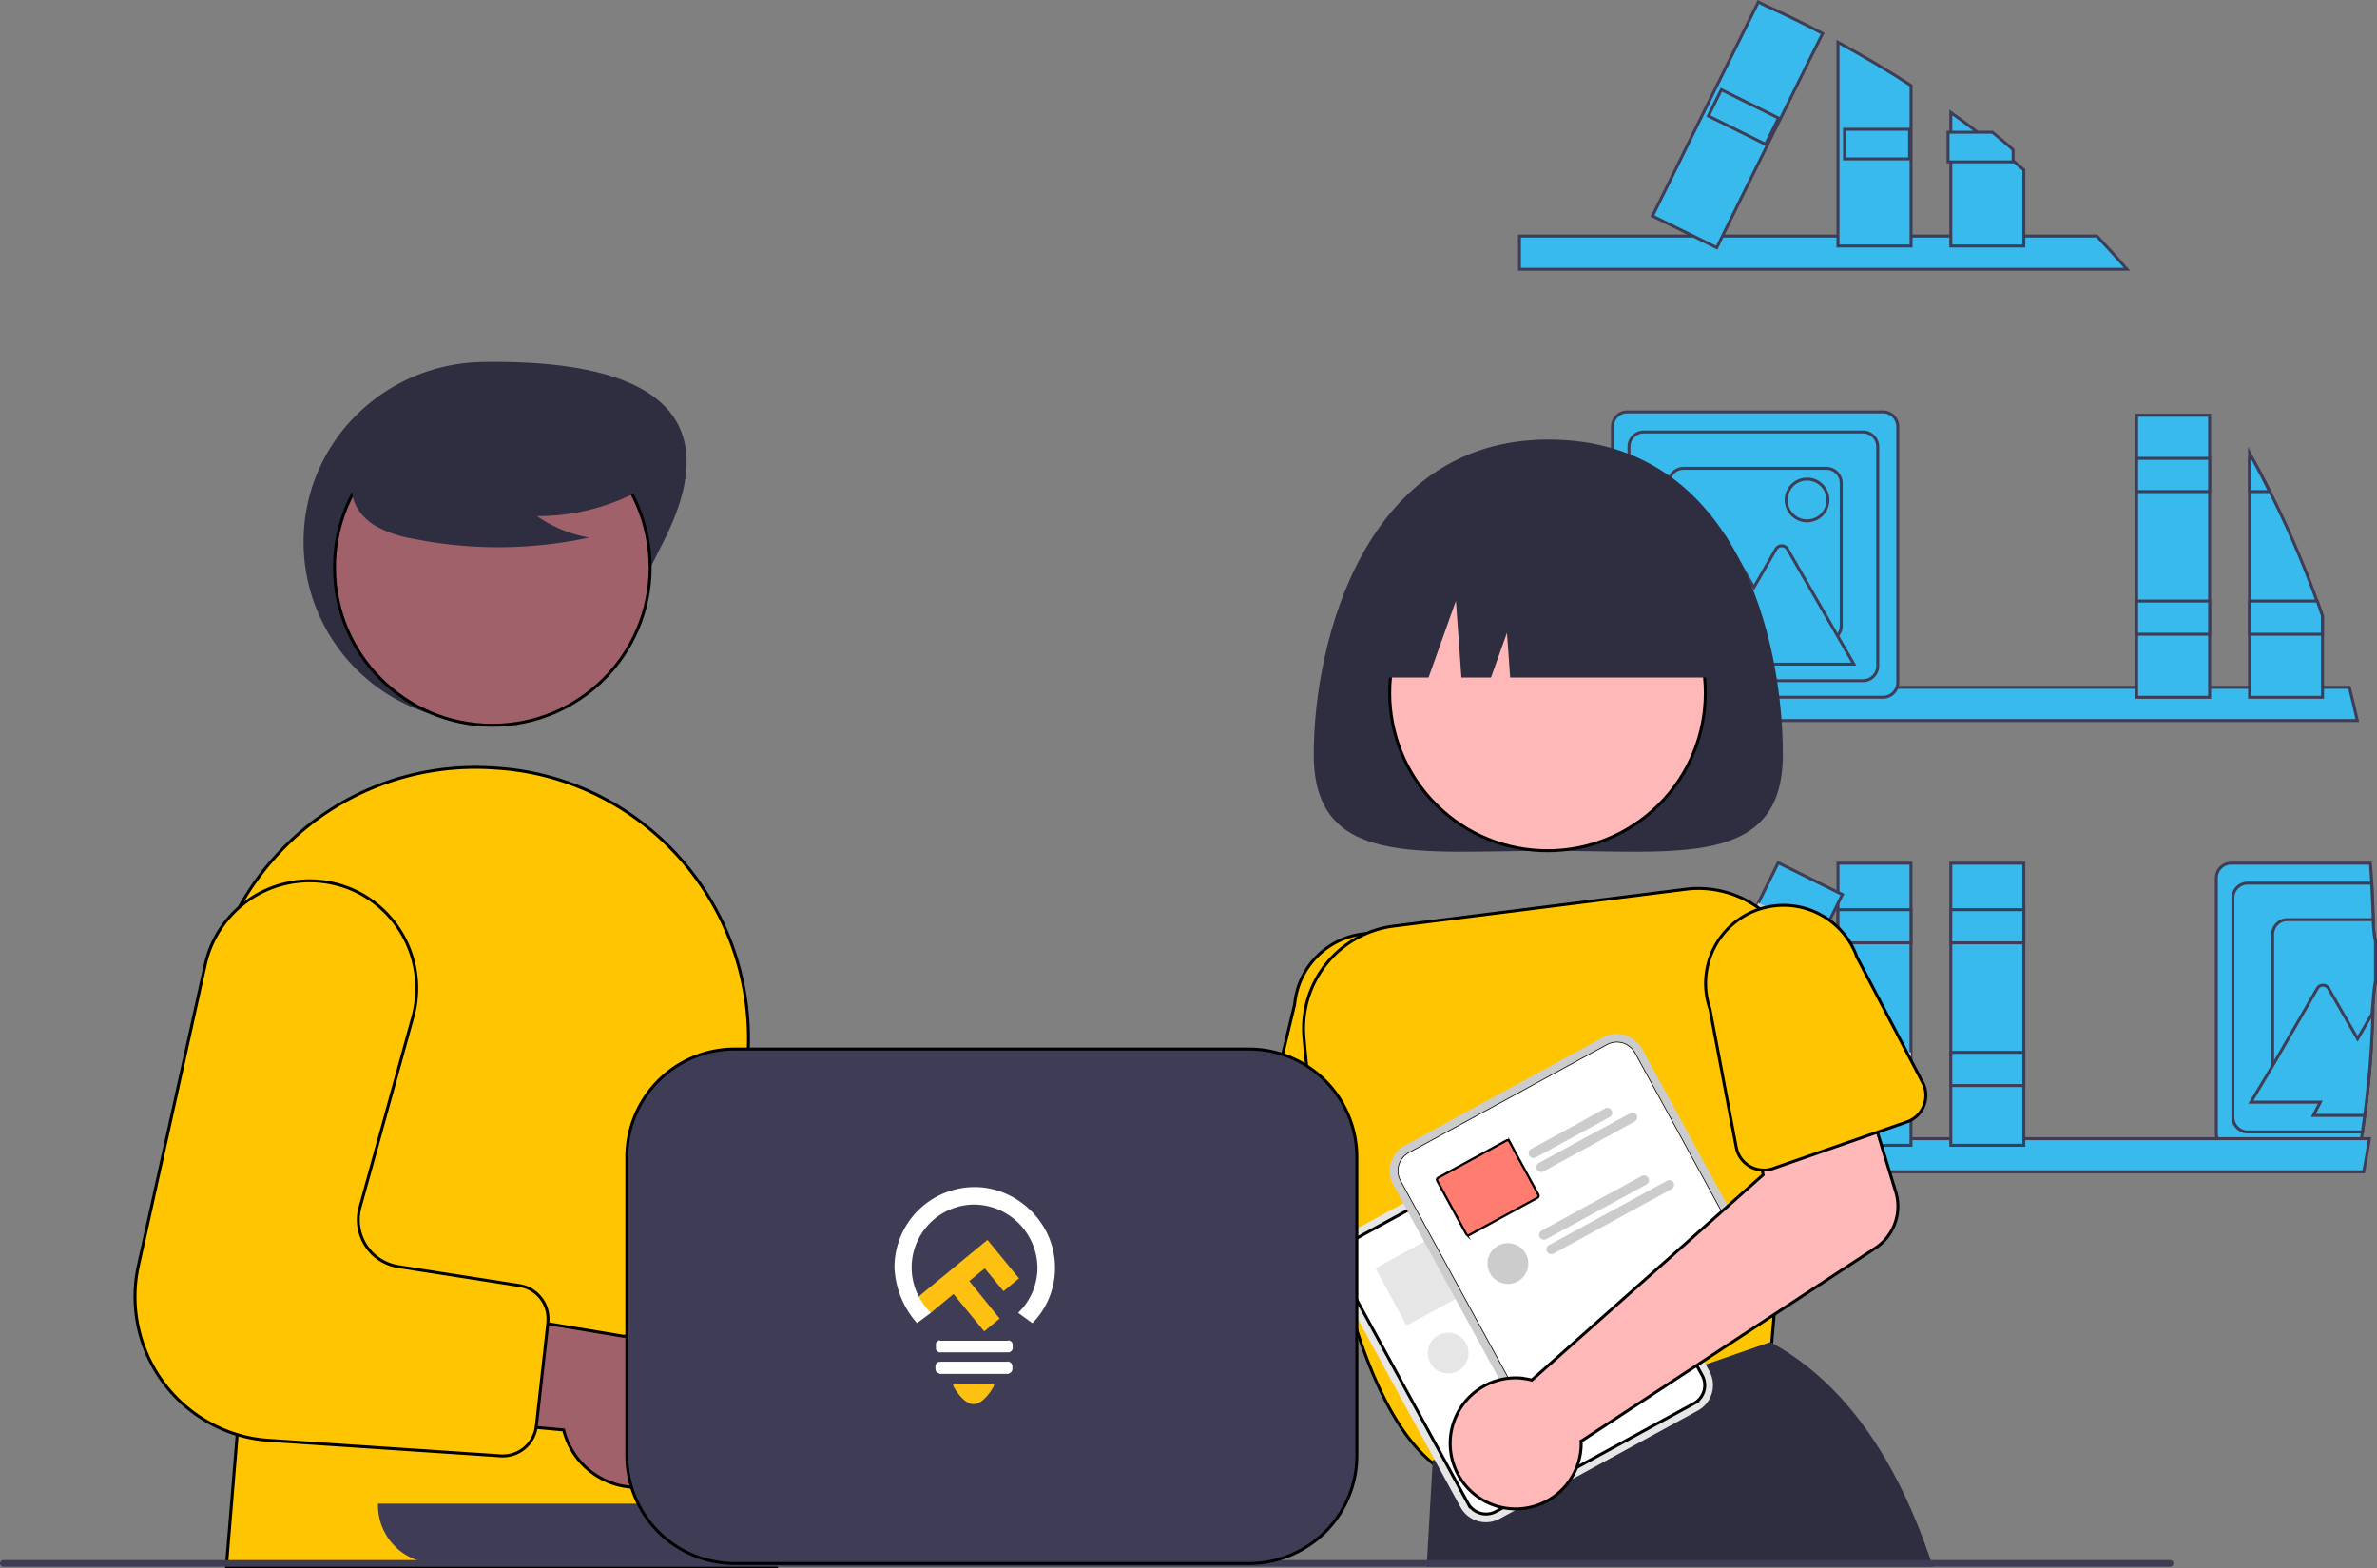 <svg id="Layer_1" data-name="Layer 1" xmlns="http://www.w3.org/2000/svg" viewBox="0 0 803.5 530.06"><rect x="0" y="0" width="803.5" height="530.06" fill="#808080" stroke="none"/><defs><style>.cls-1{fill:#38baec;stroke:#3f3d56;}.cls-1,.cls-10,.cls-11,.cls-12,.cls-14,.cls-4,.cls-6,.cls-8{stroke-miterlimit:10;}.cls-2{fill:#ccc;}.cls-3,.cls-6{fill:#ffb8b8;}.cls-4{fill:#ffc500;}.cls-10,.cls-11,.cls-12,.cls-14,.cls-4,.cls-6,.cls-8{stroke:#000;}.cls-5{fill:#2f2e41;}.cls-7,.cls-8{fill:#a0616a;}.cls-9{fill:#e6e6e6;}.cls-10,.cls-11,.cls-16{fill:#fff;}.cls-11{stroke-width:0.25px;}.cls-12{fill:#ff7d70;stroke-width:0.75px;}.cls-13,.cls-14{fill:#3f3d56;}.cls-15{fill:#fec111;}</style></defs><path class="cls-1" d="M794.16,232.32q1.44,5.58,2.68,11.22H513.62V232.32Z"/><path class="cls-1" d="M783.32,203.42a339.19,339.19,0,0,0-16.06-37.31q-2.81-5.6-5.84-11.09c-.33-.63-.69-1.26-1-1.89v82.56h24.67V208.33Z"/><path class="cls-1" d="M767.2,166.15h-6.82V154.93h1Q764.43,160.48,767.2,166.15Z"/><polygon class="cls-1" points="783.32 203.16 760.38 203.16 760.38 214.38 785.05 214.38 785.05 208.13 783.32 203.16"/><rect class="cls-1" x="722.24" y="140.35" width="24.68" height="95.34"/><rect class="cls-1" x="722.24" y="154.93" width="24.68" height="11.22"/><rect class="cls-1" x="722.24" y="203.16" width="24.68" height="11.22"/><path class="cls-1" d="M636.46,139.23H550.05a5,5,0,0,0-5,5v86.41a5.54,5.54,0,0,0,.21,1.46,5.05,5.05,0,0,0,4.82,3.57h86.41a5,5,0,0,0,4.81-3.57,5.15,5.15,0,0,0,.21-1.46V144.25A5,5,0,0,0,636.46,139.23Z"/><path class="cls-1" d="M629.73,146H555.65a5,5,0,0,0-5,5v74.08a5,5,0,0,0,5,5h74.08a5,5,0,0,0,5-5V151A5,5,0,0,0,629.73,146Z"/><path class="cls-1" d="M617.39,158.29H569.11a5,5,0,0,0-5,5V211.6a5,5,0,0,0,5,5h48.28a5.06,5.06,0,0,0,5-5V163.32A5.05,5.05,0,0,0,617.39,158.29Z"/><path class="cls-1" d="M614.46,203.34l-10.24-17.75a2.25,2.25,0,0,0-3.07-.82,2.3,2.3,0,0,0-.82.82l-7.48,13-9.81-17a2.25,2.25,0,0,0-3.89,0L568.91,199.3,556.72,220h23.51l-2.33,4.49h48.75Z"/><circle class="cls-1" cx="610.84" cy="168.99" r="7.06"/><path class="cls-1" d="M802.22,310.89q-.12-6.52-.52-13c-.11-2.06-.41-6.13-.41-6.13h-47.1a5,5,0,0,0-5,5v86.42a4.64,4.64,0,0,0,.15,1.17,5,5,0,0,0,4.88,3.85h43.4s.43-2.17.62-3.46c.13-.76.25-1.54.36-2.3.27-1.83.53-3.66.76-5.48.34-2.49.64-5,.91-7.51a252.15,252.15,0,0,0,1.64-27.31h0c.37-3.47.42-7,1.12-10.44V318.26A30,30,0,0,1,802.22,310.89Z"/><path class="cls-1" d="M802.22,310.89c-.08-4.35-.52-12.39-.52-12.39H759.79a5,5,0,0,0-5,5V377.6a5,5,0,0,0,5,5h38.78s.53-3.81.76-5.63c.34-2.49.64-5,.91-7.51a252.15,252.15,0,0,0,1.64-27.31h0c.37-3.47.42-7,1.12-10.44V318.26A30,30,0,0,1,802.22,310.89Z"/><path class="cls-1" d="M802.22,310.84h-29a5,5,0,0,0-5,5v48.28a5,5,0,0,0,5,5h27s1.63-17.79,1.64-27h0c.37-3.47.42-7,1.12-10.44V318.26A40.64,40.64,0,0,1,802.22,310.84Z"/><path class="cls-1" d="M802.15,342.17q-.42,13.8-1.91,27.31-.4,3.76-.91,7.53H782l2.33-4.48H760.86l7.18-12,5-8.67,10.26-17.74a2.22,2.22,0,0,1,3-.84,2.26,2.26,0,0,1,.84.84l9.81,17Z"/><path class="cls-1" d="M719,91H513.62V79.78H708.81Q714,85.27,719,91Z"/><path class="cls-1" d="M621.29,14.29Q634,21.12,646,28.92V83.14H621.29Z"/><rect class="cls-1" x="623.5" y="43.7" width="22" height="10"/><path class="cls-1" d="M684.11,57.41V83.14H659.43V38q8.63,6.18,16.87,12.85Q680.24,54.09,684.11,57.41Z"/><path class="cls-1" d="M680.5,50.59V54.7h-22v-10h15Q677.05,47.58,680.5,50.59Z"/><path class="cls-1" d="M597.23,2.08q9.6,4.33,18.88,9.22l-5,10.05L594.59,54.79l-4.92,9.94L582,80.28l-1.69,3.43-6.9-3.43L558.59,73,568,54h0L572.9,44l16.55-33.43L594.32.78l.06-.11Z"/><rect class="cls-1" x="584.38" y="28.75" width="9.89" height="21.58" transform="translate(292.42 550.14) rotate(-63.66)"/><path class="cls-1" d="M800.94,384.87c-.19,1.3-.4,2.62-.63,3.91q-.6,3.68-1.29,7.3H513.62V384.87Z"/><rect class="cls-1" x="621.29" y="291.77" width="24.68" height="95.34"/><rect class="cls-1" x="621.29" y="307.47" width="24.68" height="11.22"/><rect class="cls-2" x="621.29" y="355.7" width="24.68" height="11.22"/><rect class="cls-1" x="659.43" y="291.77" width="24.68" height="95.34"/><rect class="cls-1" x="659.43" y="307.47" width="24.68" height="11.22"/><rect class="cls-1" x="659.43" y="355.7" width="24.68" height="11.22"/><rect class="cls-1" x="542.78" y="327.8" width="95.79" height="24.2" transform="translate(23.99 718.44) rotate(-63.66)"/><rect class="cls-2" x="597.21" y="303.4" width="11.09" height="24.2" transform="translate(52.57 715.69) rotate(-63.66)"/><rect class="cls-2" x="575.74" y="346.78" width="11.09" height="24.2" transform="translate(1.75 720.58) rotate(-63.66)"/><path class="cls-3" d="M328.42,427.52a22.55,22.55,0,0,1,2.88,2l99.86-31.07,5.63-24.78,38.5,3.61-5.71,44.83a16.89,16.89,0,0,1-14.1,14.54L338,455.22a22.14,22.14,0,1,1-12-28.9A21.61,21.61,0,0,1,328.42,427.52Z"/><path class="cls-4" d="M493,391.69l-.67-11.31h0l-.17-3.1-2-33.29a26.32,26.32,0,0,0-23.92-28.43,25.53,25.53,0,0,0-6,.16,26.4,26.4,0,0,0-22.6,23.75l-4.05,16.85-7.08,29.46a9.51,9.51,0,0,0,8.38,11.67l11.8,1.05,11.36,1,13.11,1.17.95.08,2.42.22,8.11.72h0a9.51,9.51,0,0,0,9.21-5,9.3,9.3,0,0,0,1.08-5Z"/><path class="cls-5" d="M602.66,255c0,38.39-35.5,32.58-79.28,32.58s-79.29,5.81-79.29-32.58,17.34-106.43,79.29-106.43C587.46,148.59,602.66,216.63,602.66,255Z"/><circle class="cls-6" cx="523.11" cy="234.19" r="53.35" transform="translate(-12.38 438.49) rotate(-45)"/><path class="cls-4" d="M598.21,310.06A31.9,31.9,0,0,0,595,307.3a34.68,34.68,0,0,0-25.38-6.71L471.25,313a34.89,34.89,0,0,0-30.45,37.88c.28,3.14.6,6.45.94,9.9.45,4.32,1,8.85,1.54,13.54,1,7.88,2.14,16.2,3.54,24.67,1.23,7.29,2.62,14.68,4.21,22,.46,2.1.94,4.21,1.44,6.3a0,0,0,0,0,0,0c0,.26.11.52.18.77a0,0,0,0,0,0,.05q1,4.38,2.19,8.65c.29,1.05.57,2.1.86,3.13.78,2.8,1.61,5.55,2.47,8.25,6.4,20.12,14.87,37.24,26.05,46.35a5.19,5.19,0,0,0,.45.37l.45.35.65-.2,2.76-.82,2.36-.72,30.68-9.23,7.64-2.3,24.54-7.39h0l22.45-6.75L579,467l19.28-5.8.61-7.2.83-9.56.5-5.74,3.9-45.3L606.37,367l2.47-28.69A34.89,34.89,0,0,0,598.21,310.06Z"/><path class="cls-5" d="M653.51,529.56H482.27l.12-2.24,1.85-32.43,0-.33.06-.95.41-.15.21-.07,2.49-.86.2-.07,2.8-1,.06,0,25.84-8.94.41-.14h0l3-1.06h-.68l1-.34h0l13.53-4.68h0l1.7-.59h-.75l.35-.12,15.71-5.43,0,0L551,470h0l20.1-6.95h0l.16-.06h0l2.58-.89.06,0,2.63-.91.06,0,21.86-7.57.38.21,0,0h0c25.08,13.9,42.12,39.41,53.68,73.13l.12.36.65,1.89C653.44,529.33,653.48,529.44,653.51,529.56Z"/><path class="cls-5" d="M461.9,229h21l9.24-25.89L494,229h10l5.4-15.1,1.08,15.1h74.41a56.08,56.08,0,0,0-56.08-56.08H518A56.08,56.08,0,0,0,461.9,229Z"/><path class="cls-7" d="M331.68,511.61A25.55,25.55,0,0,1,298.22,498a24.94,24.94,0,0,1-1.38-4.29l-90.25-10.22,30.25-36.23,81.07,15.26a25.7,25.7,0,0,1,13.77,49.14Z"/><path class="cls-2" d="M283,444.55l-38.15-6.82-2.77-.49A15.93,15.93,0,0,1,229.64,417l18.73-62.24.56-1.85a36.2,36.2,0,1,0-69.82-19l-23.89,97.5-.89,3.61a48.71,48.71,0,0,0,42.82,60.12l.22,0,14.3,1.27L230.22,498l23.33,2.08L275.33,502a11.43,11.43,0,0,0,12.27-9.4c0-.16,0-.32.07-.47l4.63-34.51,0-.31A11.42,11.42,0,0,0,283,444.55Z"/><path class="cls-5" d="M224.25,183.13C209,213.07,197,244,163.43,244a60.82,60.82,0,0,1-60.82-60.82c0-33.59,27.23-60.4,60.82-60.82C197.56,121.89,252.59,127.41,224.25,183.13Z"/><circle class="cls-8" cx="166.42" cy="191.79" r="53.35"/><path class="cls-4" d="M80.18,484.89l2.87-35.64L70.45,364.6a91.29,91.29,0,0,1,10.45-58h0A92.32,92.32,0,0,1,93.6,289a90.82,90.82,0,0,1,72.84-29.46l2.67.18a90.4,90.4,0,0,1,36.61,11A91.77,91.77,0,0,1,251,370.09a287.23,287.23,0,0,0-6.09,67.64c.11,3.71.28,7.4.53,11.09h0a289,289,0,0,0,5.46,39.62h0q1.21,5.82,2.69,11.62,1,4.1,2.2,8.17l0,.13c.86,3.06,1.79,6.11,2.77,9.15l3,9.35.14.44.36,1.12,0,.13.18.56.14.43H76.59l0-.43.14-1.81,0-.44Z"/><path class="cls-5" d="M223,161.64a72.56,72.56,0,0,1-41.46,12.81,44.25,44.25,0,0,0,17.62,7.25,146.19,146.19,0,0,1-59.76.34,38.69,38.69,0,0,1-12.52-4.3c-3.78-2.3-7-6-7.72-10.33-1.31-7.49,4.53-14.29,10.59-18.88a78.15,78.15,0,0,1,65.66-13.12c7.33,1.9,14.68,5.1,19.44,11s6.17,15,1.64,21Z"/><path class="cls-8" d="M225.76,500.52A25.57,25.57,0,0,1,192,487.58a26.47,26.47,0,0,1-1.47-4.26l-90.45-8.27,29.46-36.87,81.38,13.5a25.7,25.7,0,0,1,14.83,48.84Z"/><path class="cls-4" d="M175.67,434.53l-20.45-3.2-20.63-3.23a16,16,0,0,1-13.29-18.21,18,18,0,0,1,.39-1.8l17.91-64.5a36.42,36.42,0,0,0-18-41.69,36.19,36.19,0,0,0-52.22,24.16L46.8,427.7a48.75,48.75,0,0,0,37,58.15,49.49,49.49,0,0,0,7.28,1l78.1,5.23a11.42,11.42,0,0,0,12.07-9.65c0-.16,0-.32.06-.47l3.87-34.6,0-.31A11.42,11.42,0,0,0,175.67,434.53Z"/><path class="cls-9" d="M521.67,380.91,517,383.47l-57.67,31.46-4.68,2.55a9.77,9.77,0,0,0-3.89,13.25l42.94,78.7a9.77,9.77,0,0,0,13.25,3.9h0l67-36.56h0a9.78,9.78,0,0,0,3.9-13.25l-42.94-78.7A9.79,9.79,0,0,0,521.67,380.91Z"/><path class="cls-10" d="M523,383.38l-5.55,3-55.94,30.53L456,420a7,7,0,0,0-2.78,9.43l43,78.71a7,7,0,0,0,9.43,2.77h0l67-36.56h0a7,7,0,0,0,2.77-9.43l-42.94-78.71A7,7,0,0,0,523,383.38Z"/><path class="cls-9" d="M524.59,405.6a1.63,1.63,0,0,0-2.21-.65l-2.23,1.22-22.76,12.42a1.63,1.63,0,0,0,1.56,2.86l25-13.64A1.65,1.65,0,0,0,524.59,405.6Z"/><path class="cls-9" d="M533.1,407.39a1.61,1.61,0,0,0-2.19-.64h0L500,423.6a1.62,1.62,0,1,0,1.56,2.85h0l1.44-.79,9-4.9h0l20.44-11.16a1.62,1.62,0,0,0,.67-2.19Z"/><path class="cls-9" d="M499.54,434.06l-9.8-18a.79.79,0,0,0-1.07-.31l-4.75,2.59-2.47,1.35-13.25,7.22-2.56,1.41a.78.78,0,0,0-.31,1.06l.63,1.16,9.17,16.82a.78.78,0,0,0,1.06.3L492,439.06l2.47-1.35,4.76-2.59a.79.79,0,0,0,.32-1.06Z"/><path class="cls-9" d="M537,428.41a1.64,1.64,0,0,0-2.2-.65l-33.89,18.5a1.62,1.62,0,0,0-.82,1.72,1.25,1.25,0,0,0,.17.49,1.57,1.57,0,0,0,.32.41h0a1.64,1.64,0,0,0,1.88.23l33.89-18.5a1.62,1.62,0,0,0,.65-2.2Z"/><path class="cls-9" d="M545.21,430a1.62,1.62,0,0,0-2.21-.64h0l-39.78,21.7a1.58,1.58,0,0,0-.82,1.7h0a1.25,1.25,0,0,0,.17.49,1.54,1.54,0,0,0,.33.43,1.62,1.62,0,0,0,1.88.22l39.78-21.7A1.63,1.63,0,0,0,545.21,430Z"/><circle class="cls-9" cx="489.53" cy="457.36" r="6.9"/><path class="cls-2" d="M541.86,350.63l-4.68,2.55-57.67,31.46-4.68,2.56a9.77,9.77,0,0,0-3.89,13.25l42.94,78.7A9.77,9.77,0,0,0,527.13,483h0l67-36.56h0a9.76,9.76,0,0,0,3.9-13.24l-42.94-78.71A9.77,9.77,0,0,0,541.86,350.63Z"/><path class="cls-11" d="M543.2,353.09l-5.54,3-55.94,30.52-5.54,3a7,7,0,0,0-2.78,9.43l43,78.7a7,7,0,0,0,9.43,2.78h0l67-36.56h0a7,7,0,0,0,2.77-9.44l-42.94-78.7A7,7,0,0,0,543.2,353.09Z"/><path class="cls-2" d="M544.78,375.31a1.65,1.65,0,0,0-2.21-.65L531.06,381l-3.21,1.75-10.27,5.6a1.64,1.64,0,0,0-.64,2.22,1.62,1.62,0,0,0,2.2.64l12.11-6.6,2.54-1.39,10.34-5.65A1.64,1.64,0,0,0,544.78,375.31Z"/><path class="cls-2" d="M553.29,376.92a1.61,1.61,0,0,0-2.18-.65h0L535,385l-2.47,1.35-12.36,6.74a1.62,1.62,0,0,0,1.56,2.85h0l12.36-6.75,2.47-1.34,16-8.76a1.63,1.63,0,0,0,.67-2.19Z"/><path class="cls-12" d="M520,403.77l-7.82-14.33L510.88,387l-.64-1.18a.79.79,0,0,0-1.07-.3l-15.87,8.66-7.16,3.9a.79.79,0,0,0-.31,1.07l.64,1.16.7,1.29.65,1.18h0l7.82,14.34a.77.77,0,0,0,1.05.3l23-12.56a.79.79,0,0,0,.32-1.06Z"/><path class="cls-2" d="M557.17,398.13a1.62,1.62,0,0,0-2.2-.65L544.84,403l-2.46,1.34-9.78,5.33L521.08,416a1.63,1.63,0,0,0,1.56,2.86l21.3-11.62,2.46-1.34,10.13-5.53a1.62,1.62,0,0,0,.65-2.2Z"/><path class="cls-2" d="M565.7,399.73a1.64,1.64,0,0,0-2.21-.64h0l-16,8.74L545,409.18,523.7,420.8a1.63,1.63,0,1,0,1.55,2.86h0L546.56,412l2.47-1.35,16-8.74A1.65,1.65,0,0,0,565.7,399.73Z"/><circle class="cls-2" cx="509.72" cy="427.08" r="6.9"/><path class="cls-6" d="M514.36,465.86a22.35,22.35,0,0,1,3.44.62L596,397.08l-5-24.9,36.57-12.55,13.24,43.21a16.85,16.85,0,0,1-6.87,19l-99.46,65.3a22.14,22.14,0,1,1-22.85-21.4,22.91,22.91,0,0,1,2.75.08Z"/><path class="cls-4" d="M649.89,365.85l-22.17-42.33A26.32,26.32,0,0,0,595,307.21c-.25.07-.48.14-.73.23A26.4,26.4,0,0,0,578,341l8.9,46.78a9.46,9.46,0,0,0,4.57,6.44,9.32,9.32,0,0,0,4.24,1.25,9.09,9.09,0,0,0,3.62-.5l4.76-1.66,30.53-10.63,10-3.48a9.5,9.5,0,0,0,5.84-12.11,11.72,11.72,0,0,0-.55-1.26Z"/><path class="cls-13" d="M734.68,528.44a1.12,1.12,0,0,1-1.12,1.12H1.12a1.12,1.12,0,1,1,0-2.24H733.56A1.12,1.12,0,0,1,734.68,528.44Z"/><path class="cls-13" d="M127.77,508.25v.56a19.63,19.63,0,0,0,11.7,17.94,19.35,19.35,0,0,0,7.93,1.69H328.54V508.25Z"/><path class="cls-14" d="M455,375.19a36.44,36.44,0,0,0-32.82-20.61H248.35A36.51,36.51,0,0,0,211.89,391V492a35.22,35.22,0,0,0,.25,4.24,36.52,36.52,0,0,0,1.28,6.22,35.87,35.87,0,0,0,2.31,5.81,36.43,36.43,0,0,0,32.62,20.19H422.2A36.45,36.45,0,0,0,458.66,492V391A36.23,36.23,0,0,0,455,375.19Z"/><path class="cls-15" d="M314.65,443.73l.17-.13,7.5-6.22L332.69,450l5.22-4.33L327.64,433l5.24-4.3,6.32,7.72,5.25-4.33-10.66-13L310,438.67a8.2,8.2,0,0,0,4.63,5.06Z"/><path class="cls-15" d="M335.67,469s-3.07,5.6-6.57,5.6-6.57-5.6-6.57-5.6c-.85-1.37.27-1.36.27-1.36h12.6S336.52,467.64,335.67,469Z"/><g id="Layer_11" data-name="Layer 11"><path class="cls-16" d="M349,447.21a26.46,26.46,0,0,0,7.62-18.85c0-15-12.82-27.13-27.13-27.13a27.13,27.13,0,0,0-27.13,27.13,30.2,30.2,0,0,0,7.61,18.85l4.71-3.48a21.27,21.27,0,0,1,14.74-36.59,21.61,21.61,0,0,1,21.27,21.27,21.15,21.15,0,0,1-6.52,15.32l4.81,3.51Z"/></g><g id="stand_1_Image" data-name="stand 1 Image"><g id="stand_1_Image-2" data-name="stand 1 Image-2"><path class="cls-16" d="M342.13,461.31a1.91,1.91,0,0,0-.23-.45,1.38,1.38,0,0,0-.41-.39c-.13-.08-.28-.12-.42-.2h-.22v-.13h-.14v.13h-23v.14h-.14v-.14h-.11a5.36,5.36,0,0,0-.54.26,1.48,1.48,0,0,0-.46.44,1.51,1.51,0,0,0-.25.89v.89a1.64,1.64,0,0,0,.09.44,1.53,1.53,0,0,0,.25.45,1.49,1.49,0,0,0,.44.39c.15.08.31.13.47.2h.11v.14H341v-.14h.08a1.75,1.75,0,0,0,.91-.7,1.6,1.6,0,0,0,.23-.89v-.88A1.38,1.38,0,0,0,342.13,461.31Z"/></g></g><g id="stand_2_Image" data-name="stand 2 Image"><g id="stand_2_Image-2" data-name="stand 2 Image-2"><path class="cls-16" d="M342.24,454.08a1.55,1.55,0,0,0-.73-.84,3.26,3.26,0,0,0-.48-.2h-.18v.14H317.66V453h-.08a3.43,3.43,0,0,0-.52.23,1.69,1.69,0,0,0-.49.47,1.16,1.16,0,0,0-.14.24l-.05.12s0,.07,0,.11a3.41,3.41,0,0,0,0,.46v.93a2.42,2.42,0,0,0,0,.25.36.36,0,0,0,0,.1s0,.07,0,.1.05.09.07.14,0,.08,0,.11l.17.24a1.8,1.8,0,0,0,.9.6H341.1a1.81,1.81,0,0,0,1-.73c.05-.08.08-.16.12-.24a.37.37,0,0,0,.05-.11l.05-.12a3.42,3.42,0,0,0,0-.46v-.93A1.53,1.53,0,0,0,342.24,454.08Z"/></g></g></svg>